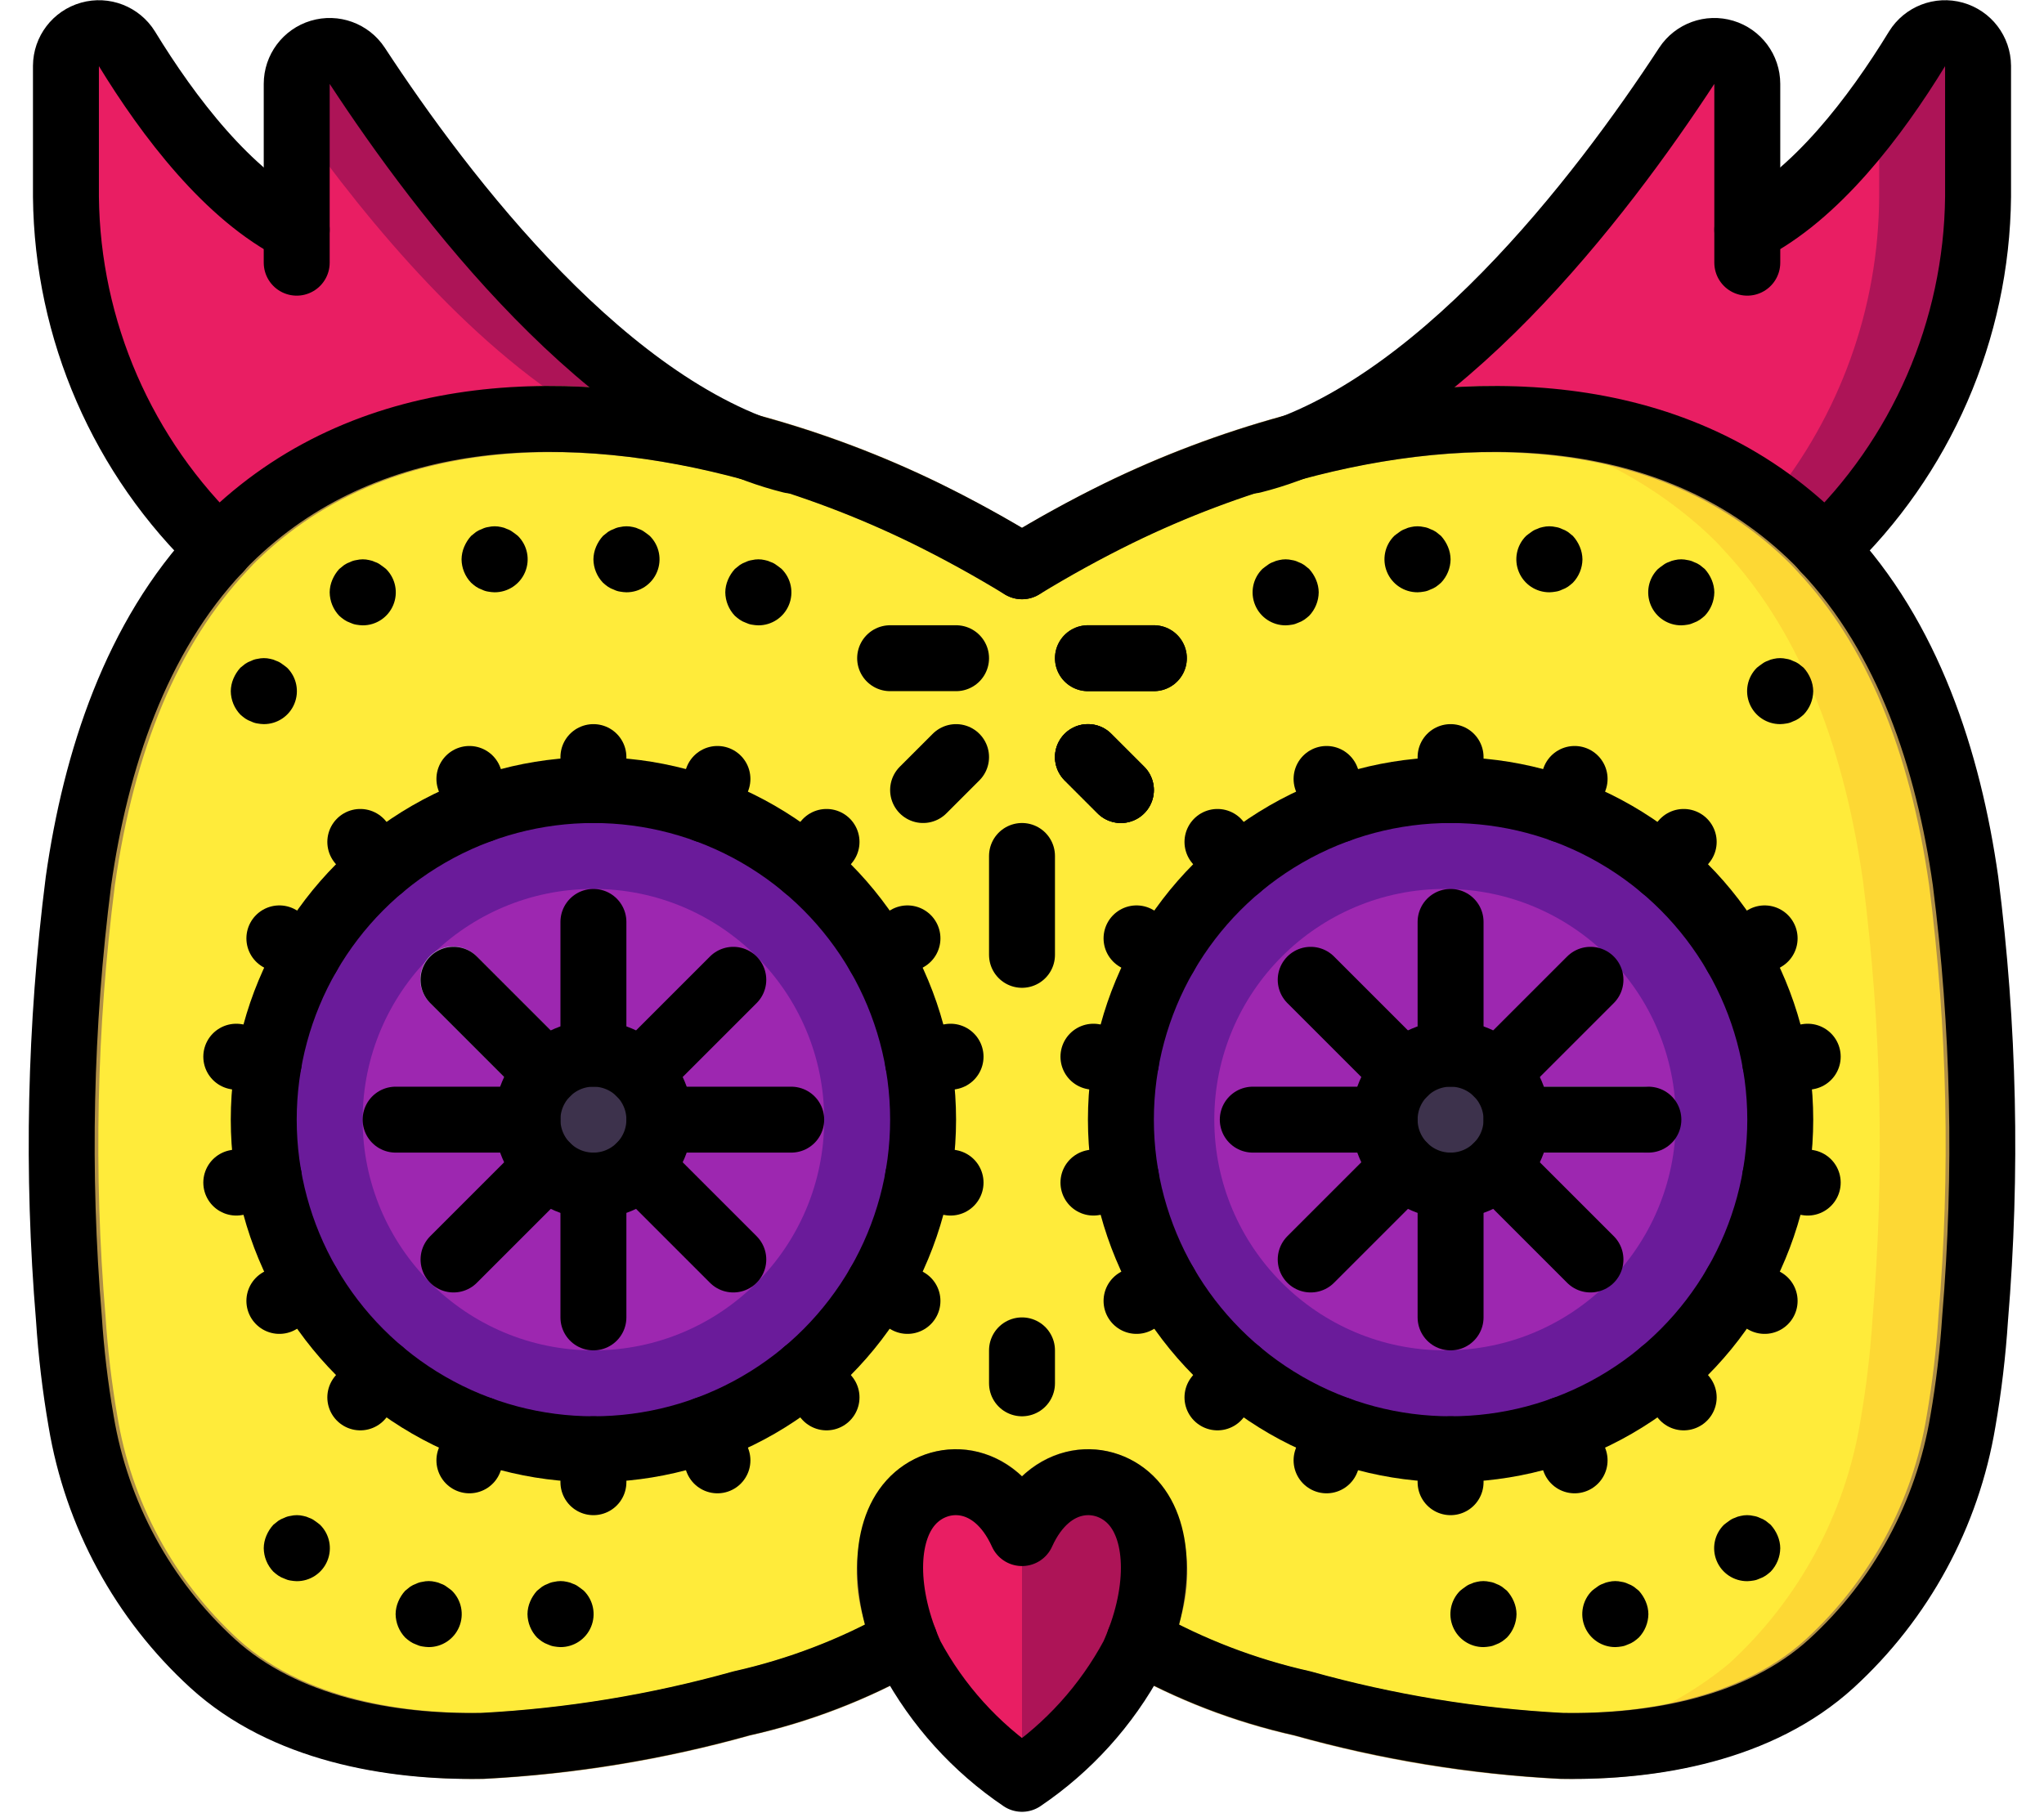 <?xml version="1.0" ?><svg height="55px" version="1.1" viewBox="0 0 62 55" width="62px" xmlns="http://www.w3.org/2000/svg" xmlns:xlink="http://www.w3.org/1999/xlink"><title/><desc/><defs/><g fill="none" fill-rule="evenodd" id="Page-1" stroke="none" stroke-width="1"><g id="026---Owl" transform="translate(0, 1)"><g id="Colour"><path d="M43.78,11.77 C42.228,11.899 40.691,12.173 39.19,12.59 C39.788,12.36 40.367,12.083 40.92,11.76 C41.872,11.688 42.828,11.692 43.78,11.77 Z" fill="#AD1457" fill-rule="nonzero" id="Shape"/><path d="M58.15,0.48 C57.796,1.069 57.412,1.64 57,2.19 C55.976,3.742 54.607,5.036 53,5.97 L53,1.54 C52.997,1.101 52.708,0.716 52.288,0.59 C51.868,0.464 51.415,0.626 51.17,0.99 C50.82,1.52 50.43,2.1 50,2.7 C47.79,5.82 44.55,9.7 40.92,11.76 C41.872,11.688 42.828,11.692 43.78,11.77 L43.8,11.77 C47.282,11.366 50.792,12.228 53.69,14.2 C54.116,14.505 54.52,14.839 54.9,15.2 C55.06,15.35 55.21,15.5 55.35,15.66 C58.281,12.872 59.959,9.015 60,4.97 L60,1 C59.997,0.554 59.7,0.165 59.271,0.044 C58.842,-0.077 58.385,0.101 58.15,0.48 Z" fill="#AD1457" fill-rule="nonzero" id="Shape"/><path d="M57,2.19 L57,4.97 C56.984,8.335 55.816,11.592 53.69,14.2 C50.792,12.228 47.282,11.366 43.8,11.77 L43.78,11.77 C42.828,11.692 41.872,11.688 40.92,11.76 C44.55,9.7 47.79,5.82 50,2.7 C50.43,2.1 50.82,1.52 51.17,0.99 C51.415,0.626 51.868,0.464 52.288,0.59 C52.708,0.716 52.997,1.101 53,1.54 L53,5.97 C54.607,5.036 55.976,3.742 57,2.19 Z" fill="#E91E63" fill-rule="nonzero" id="Shape"/><path d="M53.69,14.2 C53.28,14.719 52.832,15.207 52.35,15.66 C52.21,15.5 52.06,15.35 51.9,15.2 C49.679,13.153 46.816,11.94 43.8,11.77 C47.282,11.366 50.792,12.228 53.69,14.2 Z" fill="#E91E63" fill-rule="nonzero" id="Shape"/><path d="M10.83,0.99 C10.585,0.626 10.132,0.464 9.712,0.59 C9.292,0.716 9.003,1.101 9,1.54 L9,5.97 C7.847,5.339 6.828,4.49 6,3.47 C5.205,2.532 4.486,1.532 3.85,0.48 C3.615,0.101 3.158,-0.077 2.729,0.044 C2.3,0.165 2.003,0.554 2,1 L2,4.97 C2.016,8.335 3.184,11.592 5.31,14.2 C5.72,14.719 6.168,15.207 6.65,15.66 C6.79,15.5 6.94,15.35 7.1,15.2 C9.321,13.153 12.184,11.94 15.2,11.77 L15.22,11.77 C16.172,11.692 17.128,11.688 18.08,11.76 C19.679,11.886 21.263,12.164 22.81,12.59 C17.76,10.65 13.24,4.67 10.83,0.99 Z" fill="#AD1457" fill-rule="nonzero" id="Shape"/><path d="M18.08,11.76 C17.128,11.688 16.172,11.692 15.22,11.77 L15.2,11.77 C12.184,11.94 9.321,13.153 7.1,15.2 C6.94,15.35 6.79,15.5 6.65,15.66 C6.168,15.207 5.72,14.719 5.31,14.2 C3.184,11.592 2.016,8.335 2,4.97 L2,1 C2.003,0.554 2.3,0.165 2.729,0.044 C3.158,-0.077 3.615,0.101 3.85,0.48 C4.486,1.532 5.205,2.532 6,3.47 C6.828,4.49 7.847,5.339 9,5.97 L9,2.7 C11.21,5.82 14.45,9.7 18.08,11.76 Z" fill="#E91E63" fill-rule="nonzero" id="Shape"/><path d="M19.81,12.59 C18.309,12.173 16.772,11.899 15.22,11.77 C16.172,11.692 17.128,11.688 18.08,11.76 C18.633,12.083 19.212,12.36 19.81,12.59 Z" fill="#E91E63" fill-rule="nonzero" id="Shape"/><path d="M31.49,44.73 C31.291,44.965 31.126,45.228 31,45.51 C30.745,44.823 30.194,44.287 29.5,44.05 C30.17,43.848 30.897,44.055 31.36,44.58 C31.4,44.63 31.45,44.68 31.49,44.73 Z" fill="#FDD834" fill-rule="nonzero" id="Shape"/><path d="M59.5,25.73 C58.99,22.07 57.77,18.33 55.25,15.66 C55.11,15.5 54.96,15.35 54.8,15.2 C51.76,12.31 47.77,11.46 43.75,11.77 L43.72,11.77 C42.177,11.898 40.651,12.172 39.16,12.59 L39.15,12.59 C37.348,13.085 35.597,13.748 33.92,14.57 C32.92,15.06 31.95,15.6 31,16.18 C30.51,15.88 30.01,15.59 29.5,15.31 C29.03,15.05 28.56,14.81 28.08,14.57 C26.403,13.748 24.652,13.085 22.85,12.59 L22.84,12.59 C20.39,11.882 17.835,11.605 15.29,11.77 L15.26,11.77 C12.256,11.939 9.405,13.152 7.2,15.2 C7.04,15.35 6.89,15.5 6.75,15.66 C4.23,18.33 3.01,22.07 2.5,25.73 C1.939,30.131 1.841,34.579 2.21,39 C2.278,40.046 2.401,41.087 2.58,42.12 C3.042,44.946 4.44,47.534 6.55,49.47 C8.347,50.961 10.586,51.819 12.92,51.91 C13.509,51.96 14.099,51.98 14.69,51.97 C17.34,51.831 19.966,51.398 22.52,50.68 C24.248,50.294 25.91,49.653 27.45,48.78 C26.841,47.496 26.867,46.002 27.52,44.74 C27.553,44.682 27.594,44.628 27.64,44.58 C28.103,44.055 28.83,43.848 29.5,44.05 C30.17,43.848 30.897,44.055 31.36,44.58 C31.4,44.63 31.45,44.68 31.49,44.73 C31.82,44.281 32.333,44.004 32.889,43.975 C33.446,43.946 33.985,44.168 34.36,44.58 C35.12,45.43 35.18,47.08 34.55,48.78 C36.09,49.653 37.752,50.294 39.48,50.68 C41.647,51.264 43.858,51.675 46.09,51.91 C46.5,51.94 46.9,51.96 47.31,51.97 C50.1,52.02 53.29,51.45 55.45,49.47 C57.56,47.534 58.958,44.946 59.42,42.12 C59.599,41.087 59.722,40.046 59.79,39 C60.159,34.579 60.061,30.131 59.5,25.73 Z" fill="#FDD834" fill-rule="nonzero" id="Shape"/><path d="M56.8,39 C56.732,40.046 56.609,41.087 56.43,42.12 C55.964,44.947 54.563,47.535 52.45,49.47 C50.656,50.96 48.42,51.817 46.09,51.91 C43.858,51.675 41.647,51.264 39.48,50.68 C37.752,50.294 36.09,49.653 34.55,48.78 C35.18,47.08 35.12,45.43 34.36,44.58 C33.985,44.168 33.446,43.946 32.889,43.975 C32.333,44.004 31.82,44.281 31.49,44.73 C31.45,44.68 31.4,44.63 31.36,44.58 C30.897,44.055 30.17,43.848 29.5,44.05 C28.83,43.848 28.103,44.055 27.64,44.58 C27.594,44.628 27.553,44.682 27.52,44.74 C26.867,46.002 26.841,47.496 27.45,48.78 C25.91,49.653 24.248,50.294 22.52,50.68 C19.966,51.398 17.34,51.831 14.69,51.97 C14.099,51.98 13.509,51.96 12.92,51.91 C10.586,51.819 8.347,50.961 6.55,49.47 C4.44,47.534 3.042,44.946 2.58,42.12 C2.401,41.087 2.278,40.046 2.21,39 C1.841,34.579 1.939,30.131 2.5,25.73 C3.01,22.07 4.23,18.33 6.75,15.66 C6.89,15.5 7.04,15.35 7.2,15.2 C9.405,13.152 12.256,11.939 15.26,11.77 L15.29,11.77 C17.835,11.605 20.39,11.882 22.84,12.59 L22.85,12.59 C24.652,13.085 26.403,13.748 28.08,14.57 C28.56,14.81 29.03,15.05 29.5,15.31 C30.01,15.59 30.51,15.88 31,16.18 C31.95,15.6 32.92,15.06 33.92,14.57 C35.597,13.748 37.348,13.085 39.15,12.59 L39.16,12.59 C40.651,12.172 42.177,11.898 43.72,11.77 L43.75,11.77 C46.754,11.941 49.604,13.154 51.81,15.2 C51.97,15.35 52.12,15.5 52.26,15.66 C54.78,18.33 55.99,22.07 56.51,25.73 C57.071,30.131 57.169,34.579 56.8,39 Z" fill="#FFEB3A" fill-rule="nonzero" id="Shape"/><path d="M29.5,44.05 C28.806,44.287 28.255,44.823 28,45.51 C27.878,45.232 27.716,44.972 27.52,44.74 C27.553,44.682 27.594,44.628 27.64,44.58 C28.103,44.055 28.83,43.848 29.5,44.05 Z" fill="#FFEB3A" fill-rule="nonzero" id="Shape"/><path d="M47.654,52.973 C47.533,52.973 47.413,52.973 47.296,52.973 C44.57,52.836 41.867,52.394 39.239,51.655 C37.415,51.247 35.662,50.568 34.039,49.642 C33.623,49.394 33.445,48.883 33.616,48.43 C34.194,46.887 34.024,45.702 33.616,45.254 C33.432,45.044 33.153,44.942 32.877,44.982 C32.417,45.115 32.053,45.468 31.906,45.924 C31.746,46.282 31.391,46.512 30.998,46.512 C30.606,46.512 30.251,46.282 30.091,45.924 C29.944,45.468 29.58,45.115 29.119,44.982 C28.843,44.941 28.565,45.043 28.381,45.253 C27.981,45.702 27.806,46.887 28.381,48.43 C28.552,48.883 28.374,49.394 27.958,49.642 C26.335,50.568 24.582,51.246 22.758,51.654 C20.129,52.393 17.426,52.836 14.699,52.973 C12.114,53.007 8.456,52.579 5.872,50.211 C3.598,48.126 2.091,45.337 1.594,42.292 C1.411,41.224 1.283,40.148 1.213,39.067 C0.838,34.576 0.938,30.057 1.513,25.587 C2.157,21.036 3.677,17.464 6.029,14.972 C6.161,14.818 6.334,14.645 6.516,14.472 C10.401,10.786 16.271,9.772 23.049,11.609 C23.072,11.613 23.094,11.618 23.116,11.625 C24.976,12.136 26.784,12.821 28.516,13.67 C29.351,14.08 30.182,14.531 31,15.014 C31.817,14.531 32.65,14.081 33.479,13.672 C35.214,12.822 37.024,12.137 38.887,11.625 C38.911,11.618 38.935,11.612 38.959,11.608 C45.736,9.769 51.604,10.786 55.489,14.474 C55.668,14.641 55.839,14.816 56,15 C58.324,17.461 59.844,21.033 60.489,25.586 C61.064,30.057 61.164,34.575 60.789,39.067 C60.719,40.147 60.593,41.222 60.409,42.289 C59.909,45.335 58.399,48.124 56.122,50.208 C53.655,52.469 50.223,52.973 47.654,52.973 Z M35.743,48.3 C37.008,48.921 38.341,49.394 39.715,49.709 C42.2,50.41 44.754,50.833 47.332,50.97 C49.168,51.006 52.57,50.756 54.78,48.731 C56.728,46.946 58.018,44.557 58.443,41.949 C58.615,40.951 58.734,39.944 58.799,38.933 L58.799,38.928 C59.165,34.579 59.071,30.203 58.518,25.873 C57.932,21.737 56.59,18.533 54.528,16.348 C54.382,16.182 54.254,16.055 54.12,15.928 C49.568,11.608 42.957,12.586 39.42,13.555 C39.396,13.562 39.371,13.567 39.347,13.572 C37.627,14.05 35.956,14.686 34.353,15.472 C33.405,15.938 32.453,16.465 31.52,17.036 C31.201,17.231 30.801,17.231 30.482,17.036 C29.551,16.465 28.597,15.936 27.645,15.47 C26.042,14.684 24.371,14.048 22.651,13.57 L22.582,13.554 C19.042,12.584 12.429,11.606 7.882,15.926 C7.748,16.049 7.621,16.18 7.501,16.316 C5.411,18.532 4.068,21.736 3.483,25.87 C2.929,30.201 2.834,34.578 3.2,38.928 C3.266,39.94 3.385,40.948 3.557,41.948 C3.981,44.555 5.271,46.943 7.218,48.728 C9.43,50.756 12.827,51 14.669,50.97 C17.248,50.832 19.803,50.409 22.288,49.708 C23.661,49.393 24.993,48.92 26.258,48.3 C25.736,46.819 25.978,45.176 26.905,43.909 C27.538,43.199 28.487,42.857 29.428,43 C30.02,43.095 30.569,43.37 31,43.787 C31.431,43.37 31.98,43.095 32.572,43 C33.513,42.854 34.464,43.196 35.096,43.908 C36.023,45.176 36.265,46.819 35.743,48.3 Z" fill="#B19046" fill-rule="nonzero" id="Shape"/><path d="M34.56,48.78 C34.5,48.93 34.44,49.09 34.37,49.24 C33.565,50.737 32.408,52.017 31,52.97 C29.592,52.017 28.435,50.737 27.63,49.24 C27.56,49.09 27.5,48.93 27.44,48.78 C26.8,47.08 26.86,45.43 27.63,44.58 C28.47,43.65 30.16,43.65 31,45.51 C31.84,43.65 33.53,43.65 34.37,44.58 C35.14,45.43 35.2,47.08 34.56,48.78 Z" fill="#E91E63" id="Shape"/><path d="M33,21.97 L34,22.97" id="Shape" stroke="#000000" stroke-linecap="round" stroke-linejoin="round" stroke-width="2"/><path d="M34.56,48.78 C34.5,48.93 34.44,49.09 34.37,49.24 C33.565,50.737 32.408,52.017 31,52.97 L31,45.51 C31.84,43.65 33.53,43.65 34.37,44.58 C35.14,45.43 35.2,47.08 34.56,48.78 Z" fill="#AD1457" id="Shape"/><circle cx="18" cy="32.97" fill="#6A1B9A" fill-rule="nonzero" id="Oval" r="10"/><circle cx="18" cy="32.97" fill="#9D27B0" fill-rule="nonzero" id="Oval" r="7"/><path d="M16.586,32.556 C16.321,32.556 16.066,32.451 15.879,32.263 L13.051,29.435 C12.791,29.184 12.687,28.812 12.778,28.462 C12.87,28.113 13.143,27.84 13.492,27.748 C13.842,27.657 14.214,27.761 14.465,28.021 L17.293,30.849 C17.579,31.135 17.664,31.565 17.51,31.939 C17.355,32.312 16.99,32.556 16.586,32.556 Z" fill="#B49ACA" fill-rule="nonzero" id="Shape"/><circle cx="18" cy="32.97" fill="#3D324C" fill-rule="nonzero" id="Oval" r="2"/><circle cx="43.833" cy="32.97" fill="#6A1B9A" fill-rule="nonzero" id="Oval" r="10"/><circle cx="43.833" cy="32.97" fill="#9D27B0" fill-rule="nonzero" id="Oval" r="7"/><path d="M49.833,33.97 L45.833,33.97 C45.281,33.97 44.833,33.522 44.833,32.97 C44.833,32.418 45.281,31.97 45.833,31.97 L49.833,31.97 C50.385,31.97 50.833,32.418 50.833,32.97 C50.833,33.522 50.385,33.97 49.833,33.97 Z" fill="#B49ACA" fill-rule="nonzero" id="Shape"/><circle cx="43.833" cy="32.97" fill="#3D324C" fill-rule="nonzero" id="Oval" r="2"/></g><g id="Icons" transform="translate(1, 0)"><circle cx="17" cy="32.97" id="Oval" r="10" stroke="#000000" stroke-linecap="round" stroke-linejoin="round" stroke-width="2"/><circle cx="17" cy="32.97" id="Oval" r="2" stroke="#000000" stroke-linecap="round" stroke-linejoin="round" stroke-width="2"/><path d="M17,22.97 L17,21.97" id="Shape" stroke="#000000" stroke-linecap="round" stroke-linejoin="round" stroke-width="2"/><path d="M17,43.97 L17,42.97" id="Shape" stroke="#000000" stroke-linecap="round" stroke-linejoin="round" stroke-width="2"/><path d="M13.58,23.573 L13.238,22.633" id="Shape" stroke="#000000" stroke-linecap="round" stroke-linejoin="round" stroke-width="2"/><path d="M20.762,43.307 L20.42,42.367" id="Shape" stroke="#000000" stroke-linecap="round" stroke-linejoin="round" stroke-width="2"/><path d="M10.572,25.31 L9.929,24.544" id="Shape" stroke="#000000" stroke-linecap="round" stroke-linejoin="round" stroke-width="2"/><path d="M24.071,41.397 L23.428,40.63" id="Shape" stroke="#000000" stroke-linecap="round" stroke-linejoin="round" stroke-width="2"/><path d="M8.34,27.97 L7.474,27.47" id="Shape" stroke="#000000" stroke-linecap="round" stroke-linejoin="round" stroke-width="2"/><path d="M26.526,38.47 L25.66,37.97" id="Shape" stroke="#000000" stroke-linecap="round" stroke-linejoin="round" stroke-width="2"/><path d="M7.152,31.234 L6.167,31.06" id="Shape" stroke="#000000" stroke-linecap="round" stroke-linejoin="round" stroke-width="2"/><path d="M27.833,34.88 L26.848,34.707" id="Shape" stroke="#000000" stroke-linecap="round" stroke-linejoin="round" stroke-width="2"/><path d="M7.152,34.707 L6.167,34.88" id="Shape" stroke="#000000" stroke-linecap="round" stroke-linejoin="round" stroke-width="2"/><path d="M27.833,31.06 L26.848,31.234" id="Shape" stroke="#000000" stroke-linecap="round" stroke-linejoin="round" stroke-width="2"/><path d="M8.34,37.97 L7.474,38.47" id="Shape" stroke="#000000" stroke-linecap="round" stroke-linejoin="round" stroke-width="2"/><path d="M26.526,27.47 L25.66,27.97" id="Shape" stroke="#000000" stroke-linecap="round" stroke-linejoin="round" stroke-width="2"/><path d="M10.572,40.63 L9.929,41.397" id="Shape" stroke="#000000" stroke-linecap="round" stroke-linejoin="round" stroke-width="2"/><path d="M24.071,24.544 L23.428,25.31" id="Shape" stroke="#000000" stroke-linecap="round" stroke-linejoin="round" stroke-width="2"/><path d="M13.58,42.367 L13.238,43.307" id="Shape" stroke="#000000" stroke-linecap="round" stroke-linejoin="round" stroke-width="2"/><path d="M20.762,22.633 L20.42,23.573" id="Shape" stroke="#000000" stroke-linecap="round" stroke-linejoin="round" stroke-width="2"/><path d="M17,30.97 L17,26.97" id="Shape" stroke="#000000" stroke-linecap="round" stroke-linejoin="round" stroke-width="2"/><path d="M17,38.97 L17,34.97" id="Shape" stroke="#000000" stroke-linecap="round" stroke-linejoin="round" stroke-width="2"/><path d="M15.586,31.556 L12.757,28.727" id="Shape" stroke="#000000" stroke-linecap="round" stroke-linejoin="round" stroke-width="2"/><path d="M21.243,37.213 L18.414,34.384" id="Shape" stroke="#000000" stroke-linecap="round" stroke-linejoin="round" stroke-width="2"/><path d="M15,32.97 L11,32.97" id="Shape" stroke="#000000" stroke-linecap="round" stroke-linejoin="round" stroke-width="2"/><path d="M23,32.97 L19,32.97" id="Shape" stroke="#000000" stroke-linecap="round" stroke-linejoin="round" stroke-width="2"/><path d="M15.586,34.384 L12.757,37.213" id="Shape" stroke="#000000" stroke-linecap="round" stroke-linejoin="round" stroke-width="2"/><path d="M21.243,28.727 L18.414,31.556" id="Shape" stroke="#000000" stroke-linecap="round" stroke-linejoin="round" stroke-width="2"/><path d="M30,45.514 C30.842,43.65 32.526,43.65 33.368,44.582 C34.21,45.514 34.211,47.382 33.368,49.242 C32.563,50.739 31.408,52.018 30,52.97 C28.592,52.018 27.437,50.739 26.632,49.242 C25.789,47.378 25.789,45.514 26.632,44.582 C27.475,43.65 29.158,43.65 30,45.514 Z" id="Shape" stroke="#000000" stroke-linecap="round" stroke-linejoin="round" stroke-width="2"/><path d="M30,40.97 L30,39.97" id="Shape" stroke="#000000" stroke-linecap="round" stroke-linejoin="round" stroke-width="2"/><path d="M28,18.97 L26,18.97" id="Shape" stroke="#000000" stroke-linecap="round" stroke-linejoin="round" stroke-width="2"/><path d="M34,18.97 L32,18.97" id="Shape" stroke="#000000" stroke-linecap="round" stroke-linejoin="round" stroke-width="2"/><path d="M30,24.97 L30,27.97" id="Shape" stroke="#000000" stroke-linecap="round" stroke-linejoin="round" stroke-width="2"/><path d="M28,21.97 L27,22.97" id="Shape" stroke="#000000" stroke-linecap="round" stroke-linejoin="round" stroke-width="2"/><path d="M32,21.97 L33,22.97" id="Shape" stroke="#000000" stroke-linecap="round" stroke-linejoin="round" stroke-width="2"/><path d="M26.44,48.78 C24.892,49.652 23.224,50.292 21.49,50.68 C18.922,51.398 16.283,51.831 13.62,51.97 C10.82,52.02 7.62,51.45 5.45,49.47 C3.335,47.536 1.93,44.948 1.46,42.12 C1.281,41.087 1.158,40.046 1.09,39 C0.721,34.579 0.819,30.131 1.38,25.73 C1.9,22.07 3.12,18.33 5.65,15.66 C5.79,15.5 5.94,15.35 6.1,15.2 C10.33,11.2 16.39,11.11 21.82,12.59 C23.627,13.086 25.385,13.749 27.07,14.57 C28.07,15.06 29.05,15.6 30,16.18" id="Shape" stroke="#000000" stroke-linecap="round" stroke-linejoin="round" stroke-width="2"/><path d="M7,20.97 C6.936,20.968 6.873,20.962 6.81,20.95 C6.744,20.941 6.68,20.92 6.62,20.89 C6.556,20.868 6.495,20.838 6.439,20.8 C6.387,20.763 6.337,20.723 6.29,20.68 C6.107,20.489 6.003,20.235 6,19.97 C6.002,19.839 6.029,19.71 6.08,19.59 C6.131,19.469 6.202,19.357 6.29,19.26 L6.439,19.14 C6.495,19.102 6.556,19.072 6.62,19.05 C6.68,19.02 6.744,18.999 6.81,18.99 C6.938,18.96 7.072,18.96 7.2,18.99 C7.263,19.001 7.323,19.021 7.38,19.05 C7.441,19.07 7.499,19.101 7.55,19.14 C7.609,19.18 7.66,19.22 7.71,19.26 C7.998,19.546 8.085,19.978 7.929,20.353 C7.774,20.729 7.406,20.972 7,20.97 Z" fill="#000000" fill-rule="nonzero" id="Shape"/><path d="M8,46.973 C7.936,46.971 7.873,46.964 7.81,46.953 C7.744,46.943 7.68,46.922 7.62,46.893 C7.556,46.871 7.495,46.84 7.439,46.802 C7.387,46.765 7.337,46.726 7.29,46.683 C7.107,46.491 7.004,46.238 7,45.973 C7.001,45.842 7.029,45.713 7.08,45.592 C7.131,45.471 7.202,45.36 7.29,45.263 L7.439,45.143 C7.495,45.105 7.556,45.074 7.62,45.052 C7.68,45.022 7.744,45.002 7.81,44.993 C7.938,44.962 8.072,44.962 8.2,44.993 C8.263,45.004 8.323,45.024 8.38,45.052 C8.441,45.072 8.499,45.103 8.55,45.143 C8.609,45.183 8.66,45.223 8.71,45.263 C8.998,45.549 9.085,45.981 8.929,46.356 C8.774,46.732 8.406,46.975 8,46.973 Z" fill="#000000" fill-rule="nonzero" id="Shape"/><path d="M12,48.973 C11.936,48.971 11.873,48.964 11.81,48.953 C11.744,48.943 11.68,48.922 11.62,48.893 C11.556,48.871 11.495,48.84 11.439,48.802 C11.387,48.765 11.337,48.726 11.29,48.683 C11.107,48.491 11.004,48.238 11,47.973 C11.001,47.842 11.029,47.713 11.08,47.592 C11.131,47.471 11.202,47.36 11.29,47.263 L11.439,47.143 C11.495,47.105 11.556,47.074 11.62,47.052 C11.68,47.022 11.744,47.002 11.81,46.993 C11.938,46.962 12.072,46.962 12.2,46.993 C12.263,47.004 12.323,47.024 12.38,47.052 C12.441,47.072 12.499,47.103 12.55,47.143 C12.609,47.183 12.66,47.223 12.71,47.263 C12.998,47.549 13.085,47.981 12.929,48.356 C12.774,48.732 12.406,48.975 12,48.973 Z" fill="#000000" fill-rule="nonzero" id="Shape"/><path d="M16,48.973 C15.936,48.971 15.873,48.964 15.81,48.953 C15.744,48.943 15.68,48.922 15.62,48.893 C15.556,48.871 15.495,48.84 15.439,48.802 C15.387,48.765 15.337,48.726 15.29,48.683 C15.107,48.491 15.004,48.238 15,47.973 C15.001,47.842 15.029,47.713 15.08,47.592 C15.131,47.471 15.202,47.36 15.29,47.263 L15.439,47.143 C15.495,47.105 15.556,47.074 15.62,47.052 C15.68,47.022 15.744,47.002 15.81,46.993 C15.938,46.962 16.072,46.962 16.2,46.993 C16.263,47.004 16.323,47.024 16.38,47.052 C16.441,47.072 16.499,47.103 16.55,47.143 C16.609,47.183 16.66,47.223 16.71,47.263 C16.998,47.549 17.085,47.981 16.929,48.356 C16.774,48.732 16.406,48.975 16,48.973 Z" fill="#000000" fill-rule="nonzero" id="Shape"/><path d="M10,17.973 C9.936,17.971 9.873,17.964 9.81,17.953 C9.744,17.943 9.68,17.922 9.62,17.893 C9.556,17.871 9.495,17.84 9.439,17.802 C9.387,17.765 9.337,17.726 9.29,17.683 C9.107,17.491 9.004,17.238 9,16.973 C9.001,16.842 9.029,16.713 9.08,16.592 C9.131,16.471 9.202,16.36 9.29,16.263 L9.439,16.143 C9.495,16.105 9.556,16.074 9.62,16.052 C9.68,16.022 9.744,16.002 9.81,15.993 C9.938,15.962 10.072,15.962 10.2,15.993 C10.263,16.004 10.323,16.024 10.38,16.052 C10.441,16.072 10.499,16.103 10.55,16.143 C10.609,16.183 10.66,16.223 10.71,16.263 C10.998,16.549 11.085,16.981 10.929,17.356 C10.774,17.732 10.406,17.975 10,17.973 Z" fill="#000000" fill-rule="nonzero" id="Shape"/><path d="M14,16.97 C13.936,16.968 13.873,16.962 13.81,16.95 C13.744,16.941 13.68,16.92 13.62,16.89 C13.556,16.868 13.495,16.838 13.439,16.8 C13.387,16.763 13.337,16.723 13.29,16.68 C13.107,16.489 13.003,16.235 13,15.97 C13.002,15.839 13.029,15.71 13.08,15.59 C13.131,15.469 13.202,15.357 13.29,15.26 L13.439,15.14 C13.495,15.102 13.556,15.072 13.62,15.05 C13.68,15.02 13.744,14.999 13.81,14.99 C13.938,14.96 14.072,14.96 14.2,14.99 C14.263,15.001 14.323,15.021 14.38,15.05 C14.441,15.07 14.499,15.101 14.55,15.14 C14.609,15.18 14.66,15.22 14.71,15.26 C14.998,15.546 15.085,15.978 14.929,16.353 C14.774,16.729 14.406,16.972 14,16.97 Z" fill="#000000" fill-rule="nonzero" id="Shape"/><path d="M18,16.97 C17.936,16.968 17.873,16.962 17.81,16.95 C17.744,16.941 17.68,16.92 17.62,16.89 C17.556,16.868 17.495,16.838 17.439,16.8 C17.387,16.763 17.337,16.723 17.29,16.68 C17.107,16.489 17.003,16.235 17,15.97 C17.002,15.839 17.029,15.71 17.08,15.59 C17.131,15.469 17.202,15.357 17.29,15.26 L17.439,15.14 C17.495,15.102 17.556,15.072 17.62,15.05 C17.68,15.02 17.744,14.999 17.81,14.99 C17.938,14.96 18.072,14.96 18.2,14.99 C18.263,15.001 18.323,15.021 18.38,15.05 C18.441,15.07 18.499,15.101 18.55,15.14 C18.609,15.18 18.66,15.22 18.71,15.26 C18.998,15.546 19.085,15.978 18.929,16.353 C18.774,16.729 18.406,16.972 18,16.97 Z" fill="#000000" fill-rule="nonzero" id="Shape"/><path d="M22,17.973 C21.936,17.971 21.873,17.964 21.81,17.953 C21.744,17.943 21.68,17.922 21.62,17.893 C21.556,17.871 21.495,17.84 21.439,17.802 C21.387,17.765 21.337,17.726 21.29,17.683 C21.107,17.491 21.004,17.238 21,16.973 C21.001,16.842 21.029,16.713 21.08,16.592 C21.131,16.471 21.202,16.36 21.29,16.263 L21.439,16.143 C21.495,16.105 21.556,16.074 21.62,16.052 C21.68,16.022 21.744,16.002 21.81,15.993 C21.938,15.962 22.072,15.962 22.2,15.993 C22.263,16.004 22.323,16.024 22.38,16.052 C22.441,16.072 22.499,16.103 22.55,16.143 C22.609,16.183 22.66,16.223 22.71,16.263 C22.998,16.549 23.085,16.981 22.929,17.356 C22.774,17.732 22.406,17.975 22,17.973 Z" fill="#000000" fill-rule="nonzero" id="Shape"/><path d="M5.65,15.66 C2.719,12.872 1.041,9.015 1,4.97 L1,1 C1.003,0.554 1.3,0.165 1.729,0.044 C2.158,-0.077 2.615,0.101 2.85,0.48 C4.11,2.54 5.92,4.93 8,5.97" id="Shape" stroke="#000000" stroke-linecap="round" stroke-linejoin="round" stroke-width="2"/><path d="M8,6.97 L8,1.545 C8,1.104 8.29,0.715 8.712,0.588 C9.135,0.461 9.591,0.626 9.834,0.994 C12.434,4.963 17.476,11.594 23,12.97" id="Shape" stroke="#000000" stroke-linecap="round" stroke-linejoin="round" stroke-width="2"/><circle cx="43" cy="32.97" id="Oval" r="10" stroke="#000000" stroke-linecap="round" stroke-linejoin="round" stroke-width="2"/><circle cx="43" cy="32.97" id="Oval" r="2" stroke="#000000" stroke-linecap="round" stroke-linejoin="round" stroke-width="2"/><path d="M43,22.97 L43,21.97" id="Shape" stroke="#000000" stroke-linecap="round" stroke-linejoin="round" stroke-width="2"/><path d="M43,43.97 L43,42.97" id="Shape" stroke="#000000" stroke-linecap="round" stroke-linejoin="round" stroke-width="2"/><path d="M46.42,23.573 L46.762,22.633" id="Shape" stroke="#000000" stroke-linecap="round" stroke-linejoin="round" stroke-width="2"/><path d="M39.238,43.307 L39.58,42.367" id="Shape" stroke="#000000" stroke-linecap="round" stroke-linejoin="round" stroke-width="2"/><path d="M49.428,25.31 L50.071,24.544" id="Shape" stroke="#000000" stroke-linecap="round" stroke-linejoin="round" stroke-width="2"/><path d="M35.929,41.397 L36.572,40.63" id="Shape" stroke="#000000" stroke-linecap="round" stroke-linejoin="round" stroke-width="2"/><path d="M51.66,27.97 L52.526,27.47" id="Shape" stroke="#000000" stroke-linecap="round" stroke-linejoin="round" stroke-width="2"/><path d="M33.474,38.47 L34.34,37.97" id="Shape" stroke="#000000" stroke-linecap="round" stroke-linejoin="round" stroke-width="2"/><path d="M52.848,31.234 L53.833,31.06" id="Shape" stroke="#000000" stroke-linecap="round" stroke-linejoin="round" stroke-width="2"/><path d="M32.167,34.88 L33.152,34.707" id="Shape" stroke="#000000" stroke-linecap="round" stroke-linejoin="round" stroke-width="2"/><path d="M52.848,34.707 L53.833,34.88" id="Shape" stroke="#000000" stroke-linecap="round" stroke-linejoin="round" stroke-width="2"/><path d="M32.167,31.06 L33.152,31.234" id="Shape" stroke="#000000" stroke-linecap="round" stroke-linejoin="round" stroke-width="2"/><path d="M51.66,37.97 L52.526,38.47" id="Shape" stroke="#000000" stroke-linecap="round" stroke-linejoin="round" stroke-width="2"/><path d="M33.474,27.47 L34.34,27.97" id="Shape" stroke="#000000" stroke-linecap="round" stroke-linejoin="round" stroke-width="2"/><path d="M49.428,40.63 L50.071,41.397" id="Shape" stroke="#000000" stroke-linecap="round" stroke-linejoin="round" stroke-width="2"/><path d="M35.929,24.544 L36.572,25.31" id="Shape" stroke="#000000" stroke-linecap="round" stroke-linejoin="round" stroke-width="2"/><path d="M46.42,42.367 L46.762,43.307" id="Shape" stroke="#000000" stroke-linecap="round" stroke-linejoin="round" stroke-width="2"/><path d="M39.238,22.633 L39.58,23.573" id="Shape" stroke="#000000" stroke-linecap="round" stroke-linejoin="round" stroke-width="2"/><path d="M43,30.97 L43,26.97" id="Shape" stroke="#000000" stroke-linecap="round" stroke-linejoin="round" stroke-width="2"/><path d="M43,38.97 L43,34.97" id="Shape" stroke="#000000" stroke-linecap="round" stroke-linejoin="round" stroke-width="2"/><path d="M44.414,31.556 L47.243,28.727" id="Shape" stroke="#000000" stroke-linecap="round" stroke-linejoin="round" stroke-width="2"/><path d="M38.757,37.213 L41.586,34.384" id="Shape" stroke="#000000" stroke-linecap="round" stroke-linejoin="round" stroke-width="2"/><path d="M45,32.97 L49,32.97" id="Shape" stroke="#000000" stroke-linecap="round" stroke-linejoin="round" stroke-width="2"/><path d="M37,32.97 L41,32.97" id="Shape" stroke="#000000" stroke-linecap="round" stroke-linejoin="round" stroke-width="2"/><path d="M44.414,34.384 L47.243,37.213" id="Shape" stroke="#000000" stroke-linecap="round" stroke-linejoin="round" stroke-width="2"/><path d="M38.757,28.727 L41.586,31.556" id="Shape" stroke="#000000" stroke-linecap="round" stroke-linejoin="round" stroke-width="2"/><path d="M32,18.97 L34,18.97" id="Shape" stroke="#000000" stroke-linecap="round" stroke-linejoin="round" stroke-width="2"/><path d="M32,21.97 L33,22.97" id="Shape" stroke="#000000" stroke-linecap="round" stroke-linejoin="round" stroke-width="2"/><path d="M33.56,48.78 C35.108,49.652 36.776,50.292 38.51,50.68 C41.078,51.398 43.717,51.831 46.38,51.97 C49.18,52.02 52.38,51.45 54.55,49.47 C56.665,47.536 58.07,44.948 58.54,42.12 C58.719,41.087 58.842,40.046 58.91,39 C59.279,34.579 59.181,30.131 58.62,25.73 C58.1,22.07 56.88,18.33 54.35,15.66 C54.21,15.5 54.06,15.35 53.9,15.2 C49.67,11.2 43.61,11.11 38.18,12.59 C36.373,13.086 34.615,13.749 32.93,14.57 C31.93,15.06 30.95,15.6 30,16.18" id="Shape" stroke="#000000" stroke-linecap="round" stroke-linejoin="round" stroke-width="2"/><path d="M53,20.97 C53.064,20.968 53.127,20.962 53.19,20.95 C53.256,20.941 53.32,20.92 53.38,20.89 C53.444,20.868 53.505,20.838 53.561,20.8 C53.613,20.763 53.663,20.723 53.71,20.68 C53.893,20.489 53.997,20.235 54,19.97 C53.998,19.839 53.971,19.71 53.92,19.59 C53.869,19.469 53.798,19.357 53.71,19.26 L53.561,19.14 C53.505,19.102 53.444,19.072 53.38,19.05 C53.32,19.02 53.256,18.999 53.19,18.99 C53.062,18.96 52.928,18.96 52.8,18.99 C52.737,19.001 52.677,19.021 52.62,19.05 C52.559,19.07 52.501,19.101 52.45,19.14 C52.391,19.18 52.34,19.22 52.29,19.26 C52.002,19.546 51.915,19.978 52.071,20.353 C52.226,20.729 52.594,20.972 53,20.97 Z" fill="#000000" fill-rule="nonzero" id="Shape"/><path d="M52,46.973 C52.064,46.971 52.127,46.964 52.19,46.953 C52.256,46.943 52.32,46.922 52.38,46.893 C52.444,46.871 52.505,46.84 52.561,46.802 C52.613,46.765 52.663,46.726 52.71,46.683 C52.893,46.491 52.996,46.238 53,45.973 C52.999,45.842 52.971,45.713 52.92,45.592 C52.869,45.471 52.798,45.36 52.71,45.263 L52.561,45.143 C52.505,45.105 52.444,45.074 52.38,45.052 C52.32,45.022 52.256,45.002 52.19,44.993 C52.062,44.962 51.928,44.962 51.8,44.993 C51.737,45.004 51.677,45.024 51.62,45.052 C51.559,45.072 51.501,45.103 51.45,45.143 C51.391,45.183 51.34,45.223 51.29,45.263 C51.002,45.549 50.915,45.981 51.071,46.356 C51.226,46.732 51.594,46.975 52,46.973 Z" fill="#000000" fill-rule="nonzero" id="Shape"/><path d="M48,48.973 C48.064,48.971 48.127,48.964 48.19,48.953 C48.256,48.943 48.32,48.922 48.38,48.893 C48.444,48.871 48.505,48.84 48.561,48.802 C48.613,48.765 48.663,48.726 48.71,48.683 C48.893,48.491 48.996,48.238 49,47.973 C48.999,47.842 48.971,47.713 48.92,47.592 C48.869,47.471 48.798,47.36 48.71,47.263 L48.561,47.143 C48.505,47.105 48.444,47.074 48.38,47.052 C48.32,47.022 48.256,47.002 48.19,46.993 C48.062,46.962 47.928,46.962 47.8,46.993 C47.737,47.004 47.677,47.024 47.62,47.052 C47.559,47.072 47.501,47.103 47.45,47.143 C47.391,47.183 47.34,47.223 47.29,47.263 C47.002,47.549 46.915,47.981 47.071,48.356 C47.226,48.732 47.594,48.975 48,48.973 Z" fill="#000000" fill-rule="nonzero" id="Shape"/><path d="M44,48.973 C44.064,48.971 44.127,48.964 44.19,48.953 C44.256,48.943 44.32,48.922 44.38,48.893 C44.444,48.871 44.505,48.84 44.561,48.802 C44.613,48.765 44.663,48.726 44.71,48.683 C44.893,48.491 44.996,48.238 45,47.973 C44.999,47.842 44.971,47.713 44.92,47.592 C44.869,47.471 44.798,47.36 44.71,47.263 L44.561,47.143 C44.505,47.105 44.444,47.074 44.38,47.052 C44.32,47.022 44.256,47.002 44.19,46.993 C44.062,46.962 43.928,46.962 43.8,46.993 C43.737,47.004 43.677,47.024 43.62,47.052 C43.559,47.072 43.501,47.103 43.45,47.143 C43.391,47.183 43.34,47.223 43.29,47.263 C43.002,47.549 42.915,47.981 43.071,48.356 C43.226,48.732 43.594,48.975 44,48.973 Z" fill="#000000" fill-rule="nonzero" id="Shape"/><path d="M50,17.973 C50.064,17.971 50.127,17.964 50.19,17.953 C50.256,17.943 50.32,17.922 50.38,17.893 C50.444,17.871 50.505,17.84 50.561,17.802 C50.613,17.765 50.663,17.726 50.71,17.683 C50.893,17.491 50.996,17.238 51,16.973 C50.999,16.842 50.971,16.713 50.92,16.592 C50.869,16.471 50.798,16.36 50.71,16.263 L50.561,16.143 C50.505,16.105 50.444,16.074 50.38,16.052 C50.32,16.022 50.256,16.002 50.19,15.993 C50.062,15.962 49.928,15.962 49.8,15.993 C49.737,16.004 49.677,16.024 49.62,16.052 C49.559,16.072 49.501,16.103 49.45,16.143 C49.391,16.183 49.34,16.223 49.29,16.263 C49.002,16.549 48.915,16.981 49.071,17.356 C49.226,17.732 49.594,17.975 50,17.973 Z" fill="#000000" fill-rule="nonzero" id="Shape"/><path d="M46,16.97 C46.064,16.968 46.127,16.962 46.19,16.95 C46.256,16.941 46.32,16.92 46.38,16.89 C46.444,16.868 46.505,16.838 46.561,16.8 C46.613,16.763 46.663,16.723 46.71,16.68 C46.893,16.489 46.997,16.235 47,15.97 C46.998,15.839 46.971,15.71 46.92,15.59 C46.869,15.469 46.798,15.357 46.71,15.26 L46.561,15.14 C46.505,15.102 46.444,15.072 46.38,15.05 C46.32,15.02 46.256,14.999 46.19,14.99 C46.062,14.96 45.928,14.96 45.8,14.99 C45.737,15.001 45.677,15.021 45.62,15.05 C45.559,15.07 45.501,15.101 45.45,15.14 C45.391,15.18 45.34,15.22 45.29,15.26 C45.002,15.546 44.915,15.978 45.071,16.353 C45.226,16.729 45.594,16.972 46,16.97 Z" fill="#000000" fill-rule="nonzero" id="Shape"/><path d="M42,16.97 C42.064,16.968 42.127,16.962 42.19,16.95 C42.256,16.941 42.32,16.92 42.38,16.89 C42.444,16.868 42.505,16.838 42.561,16.8 C42.613,16.763 42.663,16.723 42.71,16.68 C42.893,16.489 42.997,16.235 43,15.97 C42.998,15.839 42.971,15.71 42.92,15.59 C42.869,15.469 42.798,15.357 42.71,15.26 L42.561,15.14 C42.505,15.102 42.444,15.072 42.38,15.05 C42.32,15.02 42.256,14.999 42.19,14.99 C42.062,14.96 41.928,14.96 41.8,14.99 C41.737,15.001 41.677,15.021 41.62,15.05 C41.559,15.07 41.501,15.101 41.45,15.14 C41.391,15.18 41.34,15.22 41.29,15.26 C41.002,15.546 40.915,15.978 41.071,16.353 C41.226,16.729 41.594,16.972 42,16.97 Z" fill="#000000" fill-rule="nonzero" id="Shape"/><path d="M38,17.973 C38.064,17.971 38.127,17.964 38.19,17.953 C38.256,17.943 38.32,17.922 38.38,17.893 C38.444,17.871 38.505,17.84 38.561,17.802 C38.613,17.765 38.663,17.726 38.71,17.683 C38.893,17.491 38.996,17.238 39,16.973 C38.999,16.842 38.971,16.713 38.92,16.592 C38.869,16.471 38.798,16.36 38.71,16.263 L38.561,16.143 C38.505,16.105 38.444,16.074 38.38,16.052 C38.32,16.022 38.256,16.002 38.19,15.993 C38.062,15.962 37.928,15.962 37.8,15.993 C37.737,16.004 37.677,16.024 37.62,16.052 C37.559,16.072 37.501,16.103 37.45,16.143 C37.391,16.183 37.34,16.223 37.29,16.263 C37.002,16.549 36.915,16.981 37.071,17.356 C37.226,17.732 37.594,17.975 38,17.973 Z" fill="#000000" fill-rule="nonzero" id="Shape"/><path d="M52,5.97 C54.08,4.93 55.89,2.54 57.15,0.48 C57.385,0.101 57.842,-0.077 58.271,0.044 C58.7,0.165 58.997,0.554 59,1 L59,4.97 C58.959,9.015 57.281,12.872 54.35,15.66" id="Shape" stroke="#000000" stroke-linecap="round" stroke-linejoin="round" stroke-width="2"/><path d="M52,6.97 L52,1.545 C52,1.104 51.71,0.715 51.288,0.588 C50.865,0.461 50.409,0.626 50.166,0.994 C47.571,4.963 42.524,11.589 37,12.97" id="Shape" stroke="#000000" stroke-linecap="round" stroke-linejoin="round" stroke-width="2"/></g></g></g></svg>